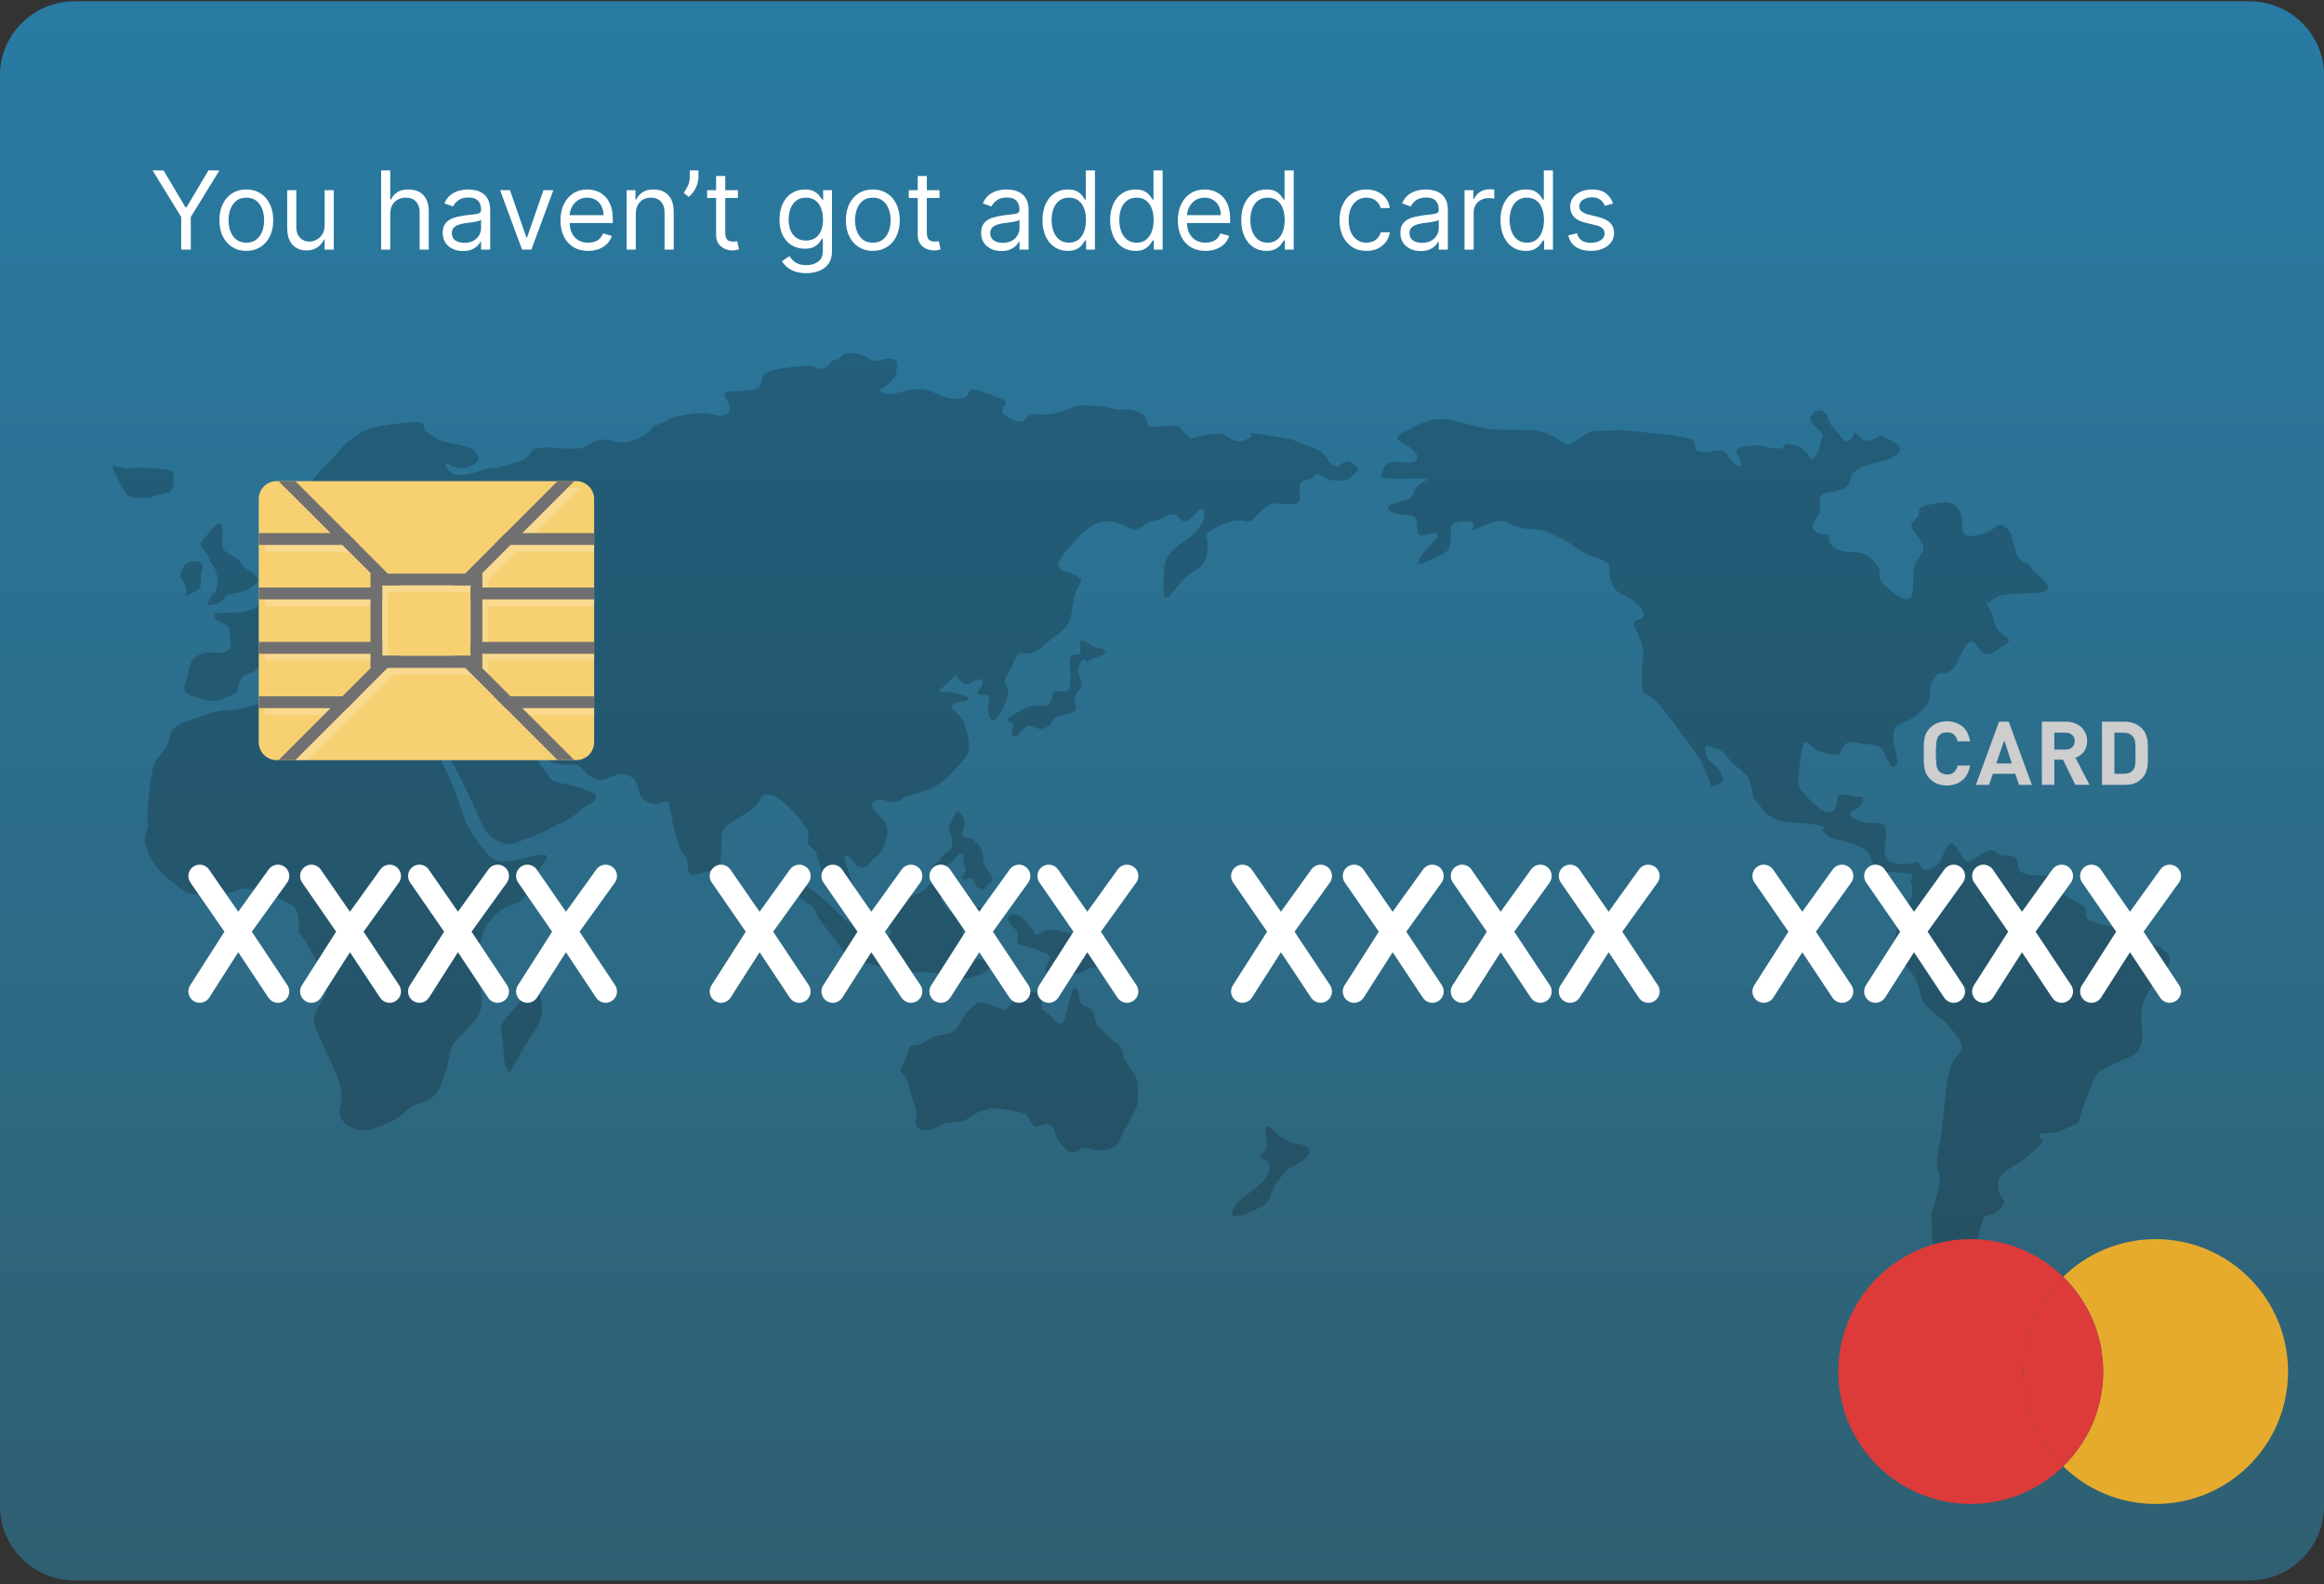 <svg width="512" height="349" viewBox="0 0 512 349" fill="none" xmlns="http://www.w3.org/2000/svg">
<rect x="0" y="0" width="512" height="349" fill="#333333" stroke="none"/>
<path d="M512 16.574V331.838C512 340.815 504.62 348.195 495.643 348.195H16.356C7.379 348.195 0 340.815 0 331.838V16.574C0 7.597 7.379 0.293 16.356 0.293H495.643C504.62 0.293 512 7.597 512 16.574Z" fill="url(#paint0_linear_8_165)"/>
<g opacity="0.2">
<path d="M299.373 103.564C298.266 102.319 297.575 101.213 296.192 101.835C294.809 102.457 294.809 103.356 293.356 102.25C291.904 101.144 292.526 99.829 289.275 98.654C286.024 97.478 285.333 96.787 281.805 96.303C278.278 95.819 275.719 95.335 275.511 95.335C275.304 95.335 276.272 95.957 274.889 96.649C273.506 97.341 272.399 97.479 271.016 96.58C269.633 95.681 269.702 95.404 267.351 95.612C264.999 95.82 263.616 96.373 262.579 96.511C261.542 96.649 262.579 96.442 260.988 95.335C259.397 94.228 260.504 93.606 257.737 93.813C254.971 94.021 253.795 94.149 253.103 93.773C252.411 93.398 253.241 91.461 250.544 90.631C247.847 89.801 247.293 90.424 245.91 90.216C244.527 90.009 244.596 89.663 240.654 89.386C236.712 89.109 236.919 89.732 234.222 90.562C231.525 91.392 230.833 91.392 228.343 91.254C225.853 91.116 226.476 92.637 224.954 92.845C223.432 93.052 221.012 91.531 220.735 90.632C220.458 89.733 222.81 88.765 220.735 87.935C218.66 87.105 214.787 85.514 214.026 85.791C213.265 86.068 213.68 87.313 212.297 87.658C210.914 88.004 209.116 88.004 206.972 87.036C204.828 86.068 203.998 85.589 201.716 85.759C199.434 85.929 198.189 86.621 196.252 86.759C194.315 86.897 193.14 86.067 194.454 85.445C195.768 84.823 197.428 82.955 197.428 82.056C197.428 81.157 198.396 79.22 196.183 79.013C193.97 78.806 193.555 80.327 191.48 79.013C189.405 77.699 186.708 77.63 185.947 78.045C185.186 78.46 185.186 79.152 183.872 79.359C182.558 79.566 183.042 80.742 181.451 81.157C179.86 81.572 180.068 80.327 176.402 80.673C172.736 81.019 169.209 81.503 168.31 82.54C167.411 83.577 168.518 84.753 166.581 85.652C164.644 86.551 160.218 85.859 159.665 86.62C159.112 87.381 162.086 90.009 160.08 91.185C158.074 92.361 156.829 90.355 152.196 91.185C147.562 92.015 148.115 91.877 146.387 92.914C144.658 93.951 144.312 93.26 143.275 94.712C142.238 96.164 139.125 97.479 136.981 97.479C134.837 97.479 133.938 96.165 131.171 97.272C128.405 98.379 128.82 99.139 124.462 98.794C120.105 98.448 118.307 98.517 117.477 99.071C116.647 99.624 116.647 101.008 114.503 101.63C112.359 102.252 109.039 103.359 108.209 103.152C107.379 102.945 104.544 104.328 102.607 104.535C100.67 104.743 99.564 104.604 98.942 103.843C98.319 103.082 97.628 101.768 98.596 102.183C99.564 102.598 100.394 103.151 102.123 103.082C103.852 103.013 105.789 101.63 105.374 100.869C104.959 100.108 105.305 99.002 101.916 98.172C98.527 97.342 97.075 97.48 94.516 95.613C91.957 93.746 95.484 92.501 88.776 93.192C82.067 93.884 80.269 94.575 77.572 96.581C74.875 98.587 74.321 100.316 71.555 102.736C68.789 105.157 69.757 105.848 66.299 107.577C62.841 109.306 62.288 108.476 61.25 111.104C60.212 113.732 59.521 116.775 61.665 117.329C63.809 117.882 66.022 116.914 67.129 116.499C68.236 116.084 69.066 116.845 69.204 118.09C69.342 119.335 69.411 121.41 70.795 121.686C72.178 121.963 75.083 120.026 74.945 118.021C74.807 116.015 74.323 114.632 75.706 112.626C77.089 110.62 77.988 109.168 79.441 108.476C80.893 107.784 82.899 106.54 82.138 108.13C81.377 109.721 79.994 111.588 80.962 113.179C81.93 114.77 84.143 113.663 84.697 115.254C85.25 116.845 83.936 118.366 83.59 118.92C83.244 119.473 84.42 120.165 82.829 121.272C81.238 122.378 80.201 123.554 78.472 124.868C76.743 126.182 71.625 127.081 70.449 126.805C69.273 126.528 67.337 126.805 67.198 125.214C67.06 123.623 68.927 121.894 66.991 121.133C65.054 120.372 62.91 121.41 62.288 124.107C61.665 126.804 60.697 127.288 59.107 128.602C57.516 129.916 58.83 133.927 54.197 134.688C49.563 135.449 46.935 134.342 47.281 136.002C47.627 137.662 50.532 136.624 50.601 139.391C50.67 142.157 51.362 143.126 49.356 143.679C47.35 144.232 46.866 143.195 44.169 144.094C41.472 144.993 41.61 148.382 41.057 149.834C40.504 151.286 40.227 152.6 42.025 153.223C43.823 153.845 46.728 154.952 48.872 154.053C51.016 153.154 52.261 153.016 52.538 151.356C52.815 149.696 53.506 148.659 54.959 148.382C56.411 148.105 57.38 146.445 58.209 145.477C59.039 144.509 58.209 144.855 60.353 144.924C62.497 144.993 64.503 142.711 65.263 143.333C66.024 143.955 68.306 145.27 69.758 146.653C71.21 148.036 73.216 148.451 72.87 150.526C72.524 152.601 72.386 155.007 73.769 154.392C75.152 153.777 74.668 151.909 75.567 151.01C76.466 150.111 77.642 150.941 77.504 149.35C77.366 147.759 75.014 147.344 73.769 145.892C72.524 144.44 71.556 142.849 73.077 143.333C74.598 143.817 77.503 145.131 77.78 146.238C78.057 147.345 80.616 149.627 80.892 151.771C81.169 153.915 82.69 155.852 83.382 154.745C84.074 153.638 83.451 152.808 84.973 152.532C86.494 152.255 85.941 151.149 86.771 149.696C87.601 148.244 89.883 150.388 90.713 147.69C91.543 144.993 89.676 144.064 91.75 142.592C93.825 141.12 94.724 140.152 95.346 141.466C95.968 142.78 97.559 144.163 98.32 142.78C99.081 141.397 96.937 140.982 98.735 139.944C100.533 138.907 102.124 137.662 101.64 139.46C101.156 141.258 100.464 142.434 101.709 143.679C102.954 144.924 106.619 145.685 104.614 146.791C102.608 147.898 99.704 147.275 97.006 148.451C94.309 149.627 93.894 149.073 93.202 151.287C92.51 153.5 92.441 154.192 94.723 154.192C97.005 154.192 98.043 152.601 98.665 154.607C99.287 156.613 99.149 161.108 98.181 161.523C97.213 161.938 96.798 161.316 92.51 161.8C88.222 162.284 88.429 163.322 84.971 161.592C81.513 159.863 80.683 157.719 79.438 159.863C78.193 162.007 79.092 163.098 76.395 162.553C73.698 162.007 75.634 160.832 72.038 159.933C68.442 159.034 67.75 159.311 67.75 157.72C67.75 156.129 68.234 154.054 65.398 153.847C62.562 153.64 57.583 154.815 53.502 155.991C49.421 157.167 50.251 155.714 45.548 157.374C40.845 159.034 37.94 159.587 37.456 162.146C36.972 164.705 35.381 166.157 34.344 167.541C33.307 168.924 32.753 175.011 32.477 178.745C32.2 182.48 33.169 180.751 32.131 183.517C31.093 186.284 33.998 190.641 35.174 191.816C36.35 192.992 40.154 196.726 42.574 197.003C44.995 197.28 44.787 196.104 48.522 196.657C52.257 197.21 52.188 195.066 55.992 196.035C59.796 197.003 61.179 197.695 63.392 198.871C65.605 200.047 65.813 201.015 65.813 203.851C65.813 206.687 65.951 204.543 67.957 208.554C69.963 212.565 73.49 216.3 71.415 219.758C69.34 223.216 68.441 223.838 69.755 227.089C71.069 230.34 74.735 236.91 75.15 240.23C75.565 243.55 74.528 243.757 74.943 245.763C75.358 247.769 79.093 249.982 82.482 248.599C85.871 247.216 86.908 247.147 89.675 244.588C92.441 242.029 95.208 243.966 97.283 238.64C99.358 233.315 98.666 232.692 99.565 230.548C100.464 228.404 105.859 225.292 106.066 221.419C106.273 217.546 104.89 214.641 105.374 210.907C105.858 207.172 106.204 203.922 109.8 200.948C113.396 197.974 114.226 200.879 116.716 195.277C119.206 189.675 122.18 188.292 119.413 188.361C116.646 188.43 111.252 190.643 108.97 189.398C106.688 188.153 102.953 182.482 102.192 179.854C101.431 177.226 101.708 178.54 100.394 174.805C99.08 171.07 97.835 169.134 97.282 167.681C96.729 166.229 96.383 163.67 98.043 165.745C99.703 167.82 101.294 170.932 103.507 175.704C105.72 180.476 107.034 184.142 108.971 184.903C110.908 185.664 111.53 186.563 114.435 185.387C117.34 184.211 118.377 184.073 121.144 182.551C123.91 181.029 125.57 180.753 127.576 178.747C129.582 176.741 134.146 175.911 129.098 173.975C124.049 172.039 122.32 173.145 120.868 170.932C119.416 168.719 117.064 166.506 119.208 166.852C121.352 167.198 120.522 167.82 122.943 168.304C125.364 168.788 127.093 167.698 128.407 169.453C129.721 171.209 131.934 172.454 134.009 171.485C136.084 170.517 136.914 169.964 139.127 171.208C141.34 172.453 139.888 175.98 143.208 176.948C146.528 177.916 147.081 174.32 147.773 178.885C148.465 183.45 149.779 187.668 150.954 188.568C152.13 189.467 150.332 193.617 154.066 192.51C157.801 191.403 158.907 191.542 158.907 187.669C158.907 183.796 158.769 182.828 160.774 181.444C162.78 180.061 165.546 178.678 166.791 177.225C168.036 175.773 167.275 174.873 169.765 175.15C172.255 175.427 178.41 182.343 178.133 183.795C177.856 185.247 177.58 185.801 178.755 186.7C179.931 187.599 179.862 187.876 180.761 191.126C181.66 194.377 181.453 193.892 184.288 196.936C187.124 199.979 191.135 202.123 190.789 199.91C190.443 197.697 189.06 197.973 187.815 194.446C186.57 190.919 185.118 187.737 186.778 188.637C188.438 189.536 187.954 190.85 189.683 191.127C191.412 191.404 191.689 189.398 193.003 188.775C194.317 188.153 196.669 183.104 194.801 180.891C192.934 178.678 190.997 177.156 192.934 176.465C194.871 175.773 193.971 176.258 196.254 176.672C198.536 177.087 197.845 175.98 200.611 175.22C203.377 174.459 207.389 173.214 209.533 170.448C211.677 167.682 214.028 166.852 213.406 163.186C212.784 159.521 211.954 157.93 210.64 156.961C209.326 155.993 209.257 155.301 210.432 154.886C211.608 154.471 214.651 154.402 212.922 153.503C211.193 152.604 212.023 153.088 210.017 152.604C208.011 152.12 205.867 153.088 207.665 151.428C209.463 149.768 210.846 148.385 210.846 148.385C210.846 148.385 210.362 148.731 211.538 149.976C212.714 151.221 213.475 150.668 214.028 150.391C214.581 150.114 216.241 148.939 216.449 150.253C216.657 151.567 214.305 152.535 215.688 153.019C217.071 153.503 218.316 152.258 217.763 154.748C217.21 157.238 218.316 159.52 219.492 158.275C220.668 157.03 222.397 153.365 222.051 151.843C221.705 150.322 220.529 151.082 222.12 148.316C223.711 145.55 223.711 143.613 225.855 143.959C227.999 144.305 230.074 142.23 230.904 141.4C231.734 140.57 235.261 138.633 235.814 136.282C236.367 133.93 236.091 133.585 236.851 130.887C237.612 128.19 239.272 128.19 237.197 126.945C235.122 125.7 233.531 125.977 233.186 124.593C232.84 123.21 238.719 116.501 241.278 115.464C243.837 114.427 245.635 114.911 247.364 115.671C249.093 116.432 249.646 117.192 251.237 116.224C252.828 115.256 253.865 114.702 254.764 114.633C255.663 114.564 258.153 112.696 259.19 113.526C260.227 114.356 260.366 115.255 261.611 114.702C262.856 114.149 264.516 111.244 265.069 112.281C265.622 113.318 265.484 114.563 263.962 116.569C262.44 118.575 261.126 118.921 259.19 120.511C257.253 122.102 256.493 123.762 256.493 125.214C256.493 126.666 255.94 131.508 256.7 131.577C257.461 131.646 257.668 131.439 259.674 128.88C261.68 126.321 262.717 126.183 264.031 125.214C265.345 124.246 265.829 123.07 266.037 120.788C266.245 118.506 264.792 117.952 266.936 116.777C269.08 115.601 271.639 114.356 273.783 114.702C275.927 115.048 275.443 114.979 277.034 113.388C278.625 111.797 279.731 110.76 281.391 110.898C283.051 111.036 285.748 111.382 286.163 110.552C286.578 109.722 286.232 109.031 286.301 107.855C286.37 106.679 286.232 106.195 287.823 105.78C289.414 105.365 289.344 104.812 290.105 104.535C290.866 104.258 291.35 105.088 292.595 105.572C293.84 106.056 296.883 106.125 297.575 105.226C298.266 104.325 299.373 103.564 299.373 103.564Z" fill="#040000"/>
<path d="M238.649 141.188C239.553 141.521 241.277 142.917 242.315 142.848C243.352 142.779 243.906 144.162 243.076 144.3C242.246 144.438 239.48 145.752 239.48 145.752C239.48 145.752 238.65 144.715 238.166 145.752C237.682 146.789 237.405 147.55 237.544 148.173C237.682 148.795 238.651 150.594 238.097 151.493C237.544 152.392 236.783 152.876 236.783 153.983C236.783 155.089 237.475 156.265 236.506 156.749C235.538 157.233 234.569 157.372 233.74 157.648C232.91 157.925 232.288 157.994 231.942 158.755C231.596 159.516 230.766 160.622 229.037 160.553C227.308 160.484 227.308 159.101 225.717 160.415C224.126 161.729 224.057 162.49 223.227 162.144C222.397 161.798 223.019 161.314 223.227 160C223.434 158.686 220.391 159.032 223.158 157.51C225.924 155.988 225.924 155.781 227.792 155.504C229.659 155.227 230.697 156.126 231.457 154.536C232.218 152.945 231.457 152.323 232.979 152.254C234.501 152.185 235.469 152.877 235.745 151.147C236.022 149.418 235.814 147.966 235.745 146.859C235.676 145.752 235.261 144.715 236.506 144.3C237.751 143.885 237.889 144.646 238.028 143.678C238.165 142.709 237.335 140.704 238.649 141.188Z" fill="#040000"/>
<path d="M210.846 178.673C212.16 178.881 212.782 181.232 212.368 182.2C211.953 183.168 211.538 184.275 212.714 184.482C213.89 184.69 214.72 184.828 214.72 185.658C214.72 186.488 215.204 184.759 216.103 186.972C217.002 189.185 216.172 189.531 217.21 191.191C218.247 192.851 219.492 193.681 218.04 194.511C216.588 195.341 217.694 196.24 216.173 195.756C214.652 195.272 215.274 195.548 214.513 194.096C213.752 192.644 213.268 193.819 212.577 193.75C211.885 193.681 211.678 193.681 212.231 192.713C212.784 191.745 213.061 191.814 212.439 190.707C211.817 189.6 212.785 188.286 211.886 188.079C210.987 187.872 210.71 189.393 209.12 190.361C207.529 191.329 205.178 191.606 205.247 191.26C205.316 190.914 206.215 190.43 207.668 188.632C209.12 186.834 210.02 187.94 209.743 185.174C209.466 182.408 208.498 183.168 209.397 181.232C210.293 179.296 210.846 178.673 210.846 178.673Z" fill="#040000"/>
<path d="M206.42 194.373C207.467 195.42 208.841 195.134 208.426 196.171C208.011 197.208 206.779 197.347 207.464 198.384C208.149 199.422 208.772 200.943 209.671 200.805C210.57 200.667 210.501 199.975 212.714 199.975C214.927 199.975 216.31 199.491 216.449 200.39C216.587 201.289 215.481 201.358 214.028 202.672C212.576 203.986 211.123 205.3 212.299 206.13C213.475 206.96 213.959 208.482 213.544 209.035C213.129 209.588 212.714 210.142 213.682 210.833C214.65 211.525 219.284 211.317 218.177 212.977C217.07 214.637 214.373 215.536 211.537 215.605C208.701 215.674 210.981 214.844 205.242 214.291C199.503 213.738 198.535 215.19 194.524 213.254C190.513 211.317 187.884 212.977 185.671 209.45C183.458 205.923 184.357 207.652 181.59 203.986C178.824 200.321 180.138 200.321 177.786 198.868C175.434 197.416 173.429 195.341 175.02 195.341C176.611 195.341 175.85 193.474 180.76 197.554C185.67 201.634 184.356 201.427 187.953 203.848C191.549 206.269 192.725 206.545 194.039 206.269C195.353 205.992 197.29 206.269 196.045 204.678C194.8 203.087 194.108 201.082 195.146 200.736C196.184 200.39 196.114 202.119 197.843 200.252C199.572 198.385 199.572 197.9 201.094 197.278C202.616 196.656 201.786 197.278 203.238 196.379C204.691 195.48 205.244 193.197 206.42 194.373Z" fill="#040000"/>
<path d="M225.439 202.396C226.191 203.363 227.445 204.609 227.998 205.647C228.551 206.685 229.589 204.769 231.594 204.827C233.6 204.886 236.574 205.992 237.819 206.546C239.064 207.1 241.208 207.445 242.522 209.243C243.836 211.041 244.804 210.004 244.874 211.802C244.943 213.6 245.22 213.393 246.395 214.43C247.571 215.467 247.778 217.404 245.703 216.574C243.628 215.744 243.006 212.909 240.793 213.185C238.58 213.462 239.479 214.084 237.75 214.43C236.021 214.776 235.26 214.153 233.185 214.015C231.11 213.877 229.589 214.568 230.557 212.701C231.525 210.834 232.217 210.765 228.828 209.381C225.439 207.998 224.125 208.689 224.125 207.237C224.125 205.785 224.678 205.646 223.364 204.401C222.05 203.156 221.635 202.257 222.465 201.634C223.295 201.012 224.955 201.773 225.439 202.396Z" fill="#040000"/>
<path d="M229.451 222.314C231.733 223.49 232.632 225.841 233.739 225.426C234.846 225.011 234.431 224.319 235.26 221.83C236.09 219.34 236.159 216.781 237.197 217.819C238.234 218.856 237.266 220.881 238.926 221.529C240.586 222.176 240.932 222.661 241.278 224.597C241.624 226.534 241.97 225.911 243.699 227.917C245.428 229.923 246.981 229.577 247.276 231.859C247.572 234.141 250.477 236.493 250.615 238.844C250.753 241.196 251.168 242.855 249.439 245.829C247.71 248.803 247.018 250.324 246.465 251.57C245.912 252.815 244.252 253.437 242.454 253.437C240.656 253.437 239.618 252.676 238.512 252.953C237.405 253.23 236.645 254.613 235.331 253.645C234.017 252.677 233.256 251.432 232.841 250.671C232.426 249.91 232.219 247.351 230.282 247.628C228.346 247.905 228.622 248.873 227.446 247.628C226.27 246.383 227.1 245.346 223.642 244.792C220.184 244.239 219.285 243.962 217.832 244.308C216.38 244.654 214.858 245.138 213.267 246.383C211.676 247.628 209.186 247.006 207.803 247.628C206.42 248.25 204.345 249.634 202.823 248.804C201.301 247.974 201.855 247.559 201.924 245.623C201.993 243.686 201.855 245.001 200.887 241.681C199.919 238.361 200.334 238.845 199.435 237.255C198.536 235.664 197.844 236.425 199.089 234.143C200.334 231.861 199.919 231.377 200.61 230.616C201.302 229.855 201.924 230.824 204.276 229.233C206.628 227.642 207.319 228.334 209.463 227.504C211.607 226.674 212.091 223.493 213.405 222.524C214.719 221.556 215.065 220.795 216.033 220.795C217.001 220.795 218.108 221.348 219.837 222.04C221.566 222.732 221.22 222.801 222.673 221.21C224.125 219.619 222.673 218.098 225.301 218.374C227.929 218.651 228.897 218.236 229.243 219.757C229.589 221.277 229.451 222.314 229.451 222.314Z" fill="#040000"/>
<path d="M277.449 254.958C278.832 253.16 279.524 252.952 279.04 250.877C278.556 248.802 278.694 247.175 280.492 249.026C282.29 250.877 284.296 251.915 285.679 251.984C287.062 252.053 290.382 253.091 286.993 255.65C283.604 258.209 284.227 256.411 281.529 260.215C278.832 264.019 280.907 264.088 277.656 265.955C274.405 267.822 270.809 268.652 271.501 266.993C272.193 265.333 271.847 265.333 274.821 263.12C277.795 260.907 279.731 259.247 279.731 257.38C279.731 255.512 277.449 254.958 277.449 254.958Z" fill="#040000"/>
<path d="M112.291 236.285C111.046 234.487 111.046 233.933 110.908 231.029C110.77 228.124 109.801 226.741 110.908 225.081C112.015 223.421 114.919 220.655 116.026 218.718C117.133 216.782 117.409 212.632 118.101 216.366C118.793 220.101 121.006 222.314 117.686 227.294C114.366 232.273 112.291 236.285 112.291 236.285Z" fill="#040000"/>
<path d="M45.758 133.372C45.481 132.819 46.726 131.02 46.726 131.02C46.726 131.02 48.248 130.19 47.833 127.147C47.418 124.104 47.141 125.902 46.035 122.997C44.928 120.092 43.269 120.645 44.928 118.709C46.588 116.772 48.524 113.868 48.939 116.219C49.354 118.57 48.386 120.092 49.354 121.199C50.322 122.306 52.259 122.534 53.365 124.356C54.472 126.178 58.898 126.87 55.578 129.221C52.258 131.573 50.737 130.051 49.492 131.711C48.247 133.372 45.758 133.372 45.758 133.372Z" fill="#040000"/>
<path d="M41.331 131.159C43.544 129.914 44.353 130.191 44.225 127.977C44.097 125.764 45.619 123.827 43.267 123.689C40.916 123.551 40.224 124.934 39.947 125.902C39.67 126.87 39.67 127.147 40.362 128.115C41.054 129.083 41.192 130.467 40.915 131.158C40.64 131.851 41.331 131.159 41.331 131.159Z" fill="#040000"/>
<path d="M33.308 109.581C35.106 108.336 38.011 109.443 38.149 106.814C38.287 104.186 38.979 103.494 34.968 103.218C30.957 102.941 30.957 102.941 28.467 103.218C25.977 103.495 23.626 101.005 25.562 104.74C27.498 108.475 27.775 109.305 29.297 109.581C30.819 109.857 33.308 109.581 33.308 109.581Z" fill="#040000"/>
<path d="M311.753 99.622C309.594 97.154 306.082 96.994 308.848 95.472C311.614 93.951 313.274 92.982 315.903 92.429C318.531 91.876 321.298 92.982 325.586 94.089C329.874 95.196 336.79 94.227 339.972 95.196C343.153 96.164 344.675 98.101 345.643 97.962C346.611 97.824 349.378 94.919 352.144 94.919C354.91 94.919 356.294 94.504 361.965 95.196C367.636 95.888 373.169 96.164 373.307 97.548C373.445 98.931 373.445 99.623 375.52 99.623C377.595 99.623 379.393 98.378 380.638 100.315C381.883 102.252 383.819 103.635 383.543 102.113C383.266 100.592 381.883 99.347 382.99 98.793C384.097 98.24 387.278 97.963 388.108 98.24C388.938 98.517 391.566 98.932 392.396 98.793C393.226 98.655 392.673 97.271 395.439 98.101C398.205 98.931 398.62 101.006 399.174 101.144C399.727 101.282 400.972 99.017 401.11 97.522C401.248 96.026 402.493 96.026 400.004 94.09C397.514 92.153 399.763 89.802 401.543 90.632C403.323 91.462 402.217 92.569 404.015 94.367C405.813 96.165 406.09 97.687 407.335 97.133C408.58 96.58 407.888 94.228 409.548 96.026C411.208 97.824 411.623 96.918 413.144 96.61C414.666 96.302 413.421 95.334 415.219 96.302C417.017 97.27 420.06 98.377 417.847 100.175C415.634 101.973 412.314 101.697 409.963 103.08C407.611 104.463 408.303 104.048 407.611 105.708C406.919 107.368 407.196 107.506 404.43 108.198C401.663 108.89 400.834 108.336 400.972 110.688C401.11 113.04 400.834 113.316 399.865 114.561C398.897 115.806 399.45 116.913 400.557 117.466C401.664 118.019 402.908 117.051 402.908 118.711C402.908 120.371 404.983 121.616 407.749 121.616C410.515 121.616 411.76 122.308 413.42 124.382C415.08 126.457 412.728 126.595 415.495 129.223C418.261 131.851 420.89 133.096 421.305 130.745C421.72 128.394 421.305 127.84 421.72 125.074C422.135 122.308 424.763 122.031 423.38 119.541C421.997 117.051 419.922 115.945 421.858 114.561C423.795 113.178 421.443 111.9 424.763 111.225C428.083 110.55 430.296 109.996 431.679 112.486C433.062 114.976 431.541 116.636 432.924 117.742C434.307 118.849 438.595 117.189 439.425 116.221C440.255 115.253 442.606 115.391 443.436 118.987C444.266 122.583 444.819 123.552 446.064 123.967C447.309 124.382 447.309 125.212 448.831 126.595C450.352 127.978 453.257 130.191 448.831 130.606C444.405 131.021 440.808 130.468 439.148 131.989C437.488 133.51 437.35 132.404 438.456 134.479C439.563 136.554 438.733 135.171 439.563 137.799C440.393 140.427 444.543 140.427 441.499 142.225C438.455 144.023 439.009 144.438 437.211 143.885C435.413 143.332 434.998 139.36 432.923 142.591C430.848 145.822 431.125 147.067 429.327 148.035C427.529 149.003 427.39 147.067 425.731 150.11C424.071 153.153 426.699 153.43 422.965 156.888C419.23 160.346 417.432 158.686 417.155 161.591C416.878 164.496 418.677 167.954 417.708 168.646C416.74 169.338 416.878 169.199 415.772 167.263C414.665 165.326 415.219 164.22 411.346 163.943C407.473 163.666 407.75 162.698 406.228 164.358C404.706 166.018 406.781 166.571 402.493 166.018C398.205 165.465 397.652 160.347 396.822 166.295C395.992 172.243 395.854 172.934 397.237 174.594C398.62 176.254 402.355 180.265 404.015 178.467C405.675 176.669 403.6 174.456 406.782 175.147C409.963 175.839 410.793 175.009 410.24 176.807C409.687 178.605 405.399 178.882 408.857 180.542C412.315 182.202 415.22 180.265 415.496 182.894C415.773 185.522 415.081 186.214 415.219 187.735C415.357 189.256 416.049 190.363 419.23 190.363C422.411 190.363 422.273 189.118 423.103 190.778C423.933 192.438 426.561 191.608 427.668 189.256C428.775 186.904 429.605 184.276 431.264 187.043C432.924 189.809 433.2 190.363 434.86 189.256C436.52 188.149 436.52 188.149 436.52 188.149C436.52 188.149 438.318 186.489 439.84 187.872C441.362 189.255 443.851 187.734 444.405 189.67C444.958 191.606 444.128 191.883 446.48 192.575C448.832 193.267 451.598 192.16 452.981 194.096C454.364 196.033 450.629 194.788 454.641 197.139C458.652 199.491 459.897 199.767 459.621 201.289C459.344 202.811 460.451 203.087 464.047 203.917C467.643 204.747 467.09 204.332 469.995 206.545C472.9 208.758 475.251 207.79 476.22 208.897C477.188 210.004 478.848 210.28 477.465 213.323C476.082 216.366 474.699 215.675 473.592 218.026C472.485 220.378 471.517 220.931 471.794 225.081C472.071 229.231 472.209 228.816 471.379 230.891C470.549 232.966 467.506 233.242 465.016 234.764C462.526 236.286 462.388 235.041 460.728 239.19C459.068 243.34 460.036 241.127 458.653 244.723C457.27 248.319 459.206 246.521 455.195 248.596C451.184 250.671 449.662 248.873 449.247 250.118C448.832 251.363 451.599 250.395 448.694 253.023C445.789 255.651 444.544 256.343 442.746 257.449C440.948 258.555 439.841 259.801 440.256 262.152C440.671 264.503 442.746 264.365 440.394 266.578C438.042 268.791 437.074 266.578 436.383 270.174C435.691 273.77 435 272.111 435.691 275.845C436.383 279.58 439.979 279.58 436.659 281.655C433.339 283.73 429.743 284.698 427.668 279.719C425.593 274.739 425.593 272.803 425.593 269.483C425.593 266.163 425.178 268.653 426.838 262.982C428.498 257.311 425.731 259.247 427.115 253.023C428.498 246.798 428.222 240.159 429.605 235.594C430.988 231.029 434.031 232.274 430.988 228.125C427.945 223.975 427.392 224.667 424.764 221.9C422.136 219.134 423.796 219.687 422.274 216.367C420.752 213.047 419.784 213.324 418.539 210.834C417.294 208.344 416.602 209.174 417.847 205.025C419.092 200.875 416.326 201.014 419.092 199.769C421.858 198.524 421.444 195.481 421.029 194.374C420.614 193.267 423.104 192.852 419.231 192.299C415.358 191.746 414.251 192.991 412.868 190.639C411.485 188.287 412.591 187.873 409.687 186.489C406.782 185.106 403.601 185.106 402.494 183.999C401.387 182.892 401.387 182.892 401.387 182.892C401.387 182.892 403.462 182.062 398.759 181.509C394.056 180.956 390.598 181.509 388.246 178.189C385.894 174.869 386.448 176.806 385.894 173.763C385.341 170.72 384.649 170.72 382.436 168.783C380.223 166.847 380.223 165.74 378.148 164.91C376.073 164.08 375.658 164.357 375.658 164.772C375.658 165.187 375.52 166.847 377.456 168.368C379.393 169.89 379.531 171.273 379.531 171.964C379.531 172.656 376.903 173.486 376.903 173.486C376.903 173.486 376.903 172.656 376.073 170.72C375.243 168.783 374.966 167.815 373.306 165.464C371.646 163.113 371.231 162.836 371.231 162.836C371.231 162.836 369.294 159.793 365.975 155.782C362.655 151.771 361.687 154.26 361.687 149.696C361.687 145.131 362.517 145.131 361.687 141.95C360.857 138.769 358.921 137.247 360.58 136.694C362.24 136.141 363.208 135.311 360.165 132.683C357.122 130.055 356.015 131.438 354.909 127.842C353.802 124.246 356.154 124.522 351.589 122.862C347.024 121.202 346.471 119.819 344.396 118.851C342.321 117.883 341.076 117.33 341.076 117.33C341.076 117.33 341.491 116.915 336.511 116.5C331.531 116.085 332.085 113.734 328.35 115.255C324.615 116.777 324.062 117.053 324.062 117.053C324.062 117.053 326.137 114.563 322.541 114.84C318.945 115.117 319.774 115.947 319.636 117.607C319.498 119.267 320.051 121.203 317.561 122.172C315.071 123.14 311.475 125.768 312.858 123.002C314.241 120.235 317.699 118.299 316.454 117.607C315.209 116.915 312.581 119.128 312.304 116.915C312.027 114.702 312.581 113.595 309.676 113.457C306.771 113.319 304.42 112.074 306.633 111.105C308.846 110.137 310.921 110.552 311.613 108.2C312.305 105.848 317.423 105.295 311.751 105.434C306.08 105.572 303.59 105.572 304.282 104.466C304.974 103.359 304.697 101.285 308.708 101.838C312.721 102.388 312.721 100.728 311.753 99.622Z" fill="#040000"/>
</g>
<path d="M44 193L52.446 205.208M61.229 218.433L52.446 205.208M52.446 205.208L61.229 193M52.446 205.208L44 218.433" stroke="white" stroke-width="5" stroke-linecap="round" stroke-linejoin="round"/>
<path d="M158.858 193L167.304 205.208M176.087 218.433L167.304 205.208M167.304 205.208L176.087 193M167.304 205.208L158.858 218.433" stroke="white" stroke-width="5" stroke-linecap="round" stroke-linejoin="round"/>
<path d="M273.716 193L282.162 205.208M290.945 218.433L282.162 205.208M282.162 205.208L290.945 193M282.162 205.208L273.716 218.433" stroke="white" stroke-width="5" stroke-linecap="round" stroke-linejoin="round"/>
<path d="M388.575 193L397.02 205.208M405.803 218.433L397.02 205.208M397.02 205.208L405.803 193M397.02 205.208L388.575 218.433" stroke="white" stroke-width="5" stroke-linecap="round" stroke-linejoin="round"/>
<path d="M92.404 193L100.85 205.208M109.633 218.433L100.85 205.208M100.85 205.208L109.633 193M100.85 205.208L92.404 218.433" stroke="white" stroke-width="5" stroke-linecap="round" stroke-linejoin="round"/>
<path d="M207.263 193L215.708 205.208M224.491 218.433L215.708 205.208M215.708 205.208L224.491 193M215.708 205.208L207.263 218.433" stroke="white" stroke-width="5" stroke-linecap="round" stroke-linejoin="round"/>
<path d="M322.121 193L330.566 205.208M339.35 218.433L330.566 205.208M330.566 205.208L339.35 193M330.566 205.208L322.121 218.433" stroke="white" stroke-width="5" stroke-linecap="round" stroke-linejoin="round"/>
<path d="M436.979 193L445.425 205.208M454.208 218.433L445.425 205.208M445.425 205.208L454.208 193M445.425 205.208L436.979 218.433" stroke="white" stroke-width="5" stroke-linecap="round" stroke-linejoin="round"/>
<path d="M68.612 193L77.058 205.208M85.841 218.433L77.058 205.208M77.058 205.208L85.841 193M77.058 205.208L68.612 218.433" stroke="white" stroke-width="5" stroke-linecap="round" stroke-linejoin="round"/>
<path d="M183.471 193L191.916 205.208M200.699 218.433L191.916 205.208M191.916 205.208L200.699 193M191.916 205.208L183.471 218.433" stroke="white" stroke-width="5" stroke-linecap="round" stroke-linejoin="round"/>
<path d="M298.329 193L306.774 205.208M315.558 218.433L306.774 205.208M306.774 205.208L315.558 193M306.774 205.208L298.329 218.433" stroke="white" stroke-width="5" stroke-linecap="round" stroke-linejoin="round"/>
<path d="M413.187 193L421.633 205.208M430.416 218.433L421.633 205.208M421.633 205.208L430.416 193M421.633 205.208L413.187 218.433" stroke="white" stroke-width="5" stroke-linecap="round" stroke-linejoin="round"/>
<path d="M116.197 193L124.642 205.208M133.425 218.433L124.642 205.208M124.642 205.208L133.425 193M124.642 205.208L116.197 218.433" stroke="white" stroke-width="5" stroke-linecap="round" stroke-linejoin="round"/>
<path d="M231.055 193L239.5 205.208M248.284 218.433L239.5 205.208M239.5 205.208L248.284 193M239.5 205.208L231.055 218.433" stroke="white" stroke-width="5" stroke-linecap="round" stroke-linejoin="round"/>
<path d="M345.913 193L354.358 205.208M363.142 218.433L354.358 205.208M354.358 205.208L363.142 193M354.358 205.208L345.913 218.433" stroke="white" stroke-width="5" stroke-linecap="round" stroke-linejoin="round"/>
<path d="M460.771 193L469.217 205.208M478 218.433L469.217 205.208M469.217 205.208L478 193M469.217 205.208L460.771 218.433" stroke="white" stroke-width="5" stroke-linecap="round" stroke-linejoin="round"/>
<path d="M430.521 170.098C430.141 170.479 429.608 170.631 428.923 170.631C428.543 170.631 428.239 170.555 427.934 170.402C427.629 170.326 427.401 170.097 427.173 169.945C427.097 169.793 426.945 169.64 426.869 169.413C426.793 169.261 426.717 169.032 426.641 168.729C426.641 168.424 426.565 168.044 426.565 167.663C426.489 167.207 426.489 166.675 426.489 165.99C426.489 165.305 426.489 164.773 426.565 164.316C426.565 163.859 426.641 163.555 426.641 163.252C426.717 162.947 426.793 162.719 426.869 162.567C426.945 162.339 427.097 162.186 427.173 162.034C427.401 161.807 427.629 161.654 427.934 161.502C428.238 161.426 428.542 161.351 428.923 161.351C429.608 161.351 430.14 161.502 430.521 161.883C430.901 162.263 431.13 162.72 431.282 163.328H434.021C433.793 161.807 433.184 160.742 432.271 159.981C431.358 159.297 430.217 158.916 428.924 158.916C428.163 158.916 427.403 159.068 426.794 159.297C426.261 159.525 425.653 159.905 425.196 160.361C424.816 160.742 424.588 161.122 424.359 161.502C424.207 161.807 424.055 162.262 423.979 162.719C423.903 163.176 423.827 163.632 423.827 164.164V167.816C423.827 168.349 423.903 168.806 423.979 169.262C424.055 169.718 424.207 170.099 424.359 170.479C424.587 170.86 424.815 171.24 425.196 171.619C425.652 172.076 426.261 172.457 426.794 172.685C427.403 172.913 428.163 173.065 428.924 173.065C430.218 173.065 431.359 172.685 432.271 171.924C433.184 171.24 433.793 170.098 434.021 168.653H431.282C431.13 169.261 430.901 169.717 430.521 170.098Z" fill="#CECECF"/>
<path d="M442.541 158.991H440.411L435.314 172.913H438.205L439.042 170.479H443.987L444.824 172.913H447.639L442.541 158.991ZM439.803 168.196L441.553 163.099L443.226 168.196H439.803Z" fill="#CECECF"/>
<path d="M457.224 166.903C457.604 166.827 457.908 166.674 458.213 166.446C458.517 166.217 458.822 165.989 459.05 165.685C459.278 165.38 459.43 165.001 459.583 164.62C459.735 164.239 459.811 163.783 459.811 163.251C459.811 162.718 459.735 162.109 459.507 161.653C459.279 161.121 458.974 160.664 458.594 160.283C458.214 159.903 457.757 159.599 457.149 159.371C456.616 159.142 456.008 158.99 455.323 158.99H449.845V172.912H452.584V167.359H454.486L457.225 172.912H460.344L457.224 166.903ZM456.539 164.62C456.159 164.925 455.702 165.153 455.094 165.153H452.584V161.424H455.094C455.703 161.424 456.159 161.576 456.539 161.956C456.92 162.261 457.072 162.718 457.072 163.251C457.072 163.859 456.92 164.24 456.539 164.62Z" fill="#CECECF"/>
<path d="M473.124 163.099C473.048 162.718 472.972 162.338 472.82 162.033C472.744 161.653 472.516 161.349 472.364 161.045C471.831 160.36 471.223 159.828 470.538 159.523C469.929 159.219 469.093 158.991 468.104 158.991H463.083V172.913H468.104C469.093 172.913 469.93 172.762 470.538 172.457C471.222 172.152 471.831 171.619 472.364 170.935C472.516 170.631 472.744 170.327 472.82 169.946C472.972 169.641 473.048 169.262 473.124 168.882C473.124 168.501 473.2 168.044 473.2 167.588V164.392C473.2 163.935 473.124 163.479 473.124 163.099ZM470.462 167.435C470.462 167.815 470.462 168.119 470.386 168.424C470.386 168.729 470.31 168.957 470.234 169.108C470.158 169.336 470.082 169.489 469.929 169.64C469.473 170.249 468.788 170.478 467.875 170.478H465.821V161.424H467.875C468.788 161.424 469.472 161.729 469.929 162.337C470.081 162.489 470.157 162.642 470.234 162.87C470.31 163.022 470.386 163.251 470.386 163.554C470.462 163.858 470.462 164.162 470.462 164.543V167.435Z" fill="#CECECF"/>
<path d="M130.89 109.924V163.543C130.89 165.701 129.125 167.466 126.967 167.466H60.924C58.766 167.466 57.001 165.701 57.001 163.543V109.924C57.001 107.766 58.766 106.001 60.924 106.001H126.967C129.124 106 130.89 107.766 130.89 109.924Z" fill="#F7D072"/>
<path opacity="0.2" d="M116.383 118.991L127.871 107.503H124.143L114.253 117.469L112.732 118.991L111.591 120.056L103.755 127.892H86.714L85.192 126.37L78.878 120.056L76.367 117.469L66.401 107.503H62.673L72.563 117.469L74.085 118.991H58.337V121.577H76.747L81.616 126.522L82.909 127.892V130.934H58.336V133.597H82.909V142.954H58.336V145.54H82.909V148.659H83.061L78.268 153.377L76.746 154.899H58.336V157.562H74.084L64.194 167.452H67.922L77.812 157.562L86.713 148.662H103.754L122.622 167.453H126.273L116.383 157.563H130.913V154.9H113.796L107.558 148.662V145.543H130.914V142.957H107.558V133.6H130.914V130.937H107.558V127.895L113.796 121.58H130.913V118.994H116.383V118.991ZM104.972 145.998H85.496V130.479H104.972V145.998Z" fill="white"/>
<path d="M85.42 126.37L88.007 128.956H99.875L100.94 127.892L102.462 126.37H85.42ZM85.42 126.37L88.007 128.956H99.875L100.94 127.892L102.462 126.37H85.42ZM85.42 126.37L88.007 128.956H99.875L100.94 127.892L102.462 126.37H85.42ZM85.42 126.37L88.007 128.956H99.875L100.94 127.892L102.462 126.37H85.42ZM101.396 145.998L99.875 144.477H88.007L86.562 145.998H86.486L85.421 147.139H102.462L101.396 145.998ZM85.42 126.37L88.007 128.956H99.875L100.94 127.892L102.462 126.37H85.42ZM81.616 126.37V147.139H106.265V126.37H81.616ZM103.678 144.477H84.202V128.957H103.678V144.477ZM85.42 126.37L88.007 128.956H99.875L100.94 127.892L102.462 126.37H85.42ZM85.42 126.37L88.007 128.956H99.875L100.94 127.892L102.462 126.37H85.42ZM85.42 126.37L88.007 128.956H99.875L100.94 127.892L102.462 126.37H85.42ZM85.42 126.37L88.007 128.956H99.875L100.94 127.892L102.462 126.37H85.42ZM85.42 126.37L88.007 128.956H99.875L100.94 127.892L102.462 126.37H85.42ZM85.42 126.37L88.007 128.956H99.875L100.94 127.892L102.462 126.37H85.42Z" fill="#717070"/>
<path d="M76.502 117.443L79.118 120.059H57V117.443H76.502Z" fill="#717070"/>
<path d="M130.89 117.443V120.059H108.772L111.387 117.443H130.89Z" fill="#717070"/>
<path d="M84.218 129.432H57V132.048H84.218V129.432Z" fill="#717070"/>
<path d="M130.889 129.432H103.671V132.048H130.889V129.432Z" fill="#717070"/>
<path d="M84.218 141.422H57V144.038H84.218V141.422Z" fill="#717070"/>
<path d="M130.889 141.422H103.671V144.038H130.889V141.422Z" fill="#717070"/>
<path d="M79.121 153.407L76.505 156.023H57V153.407H79.121Z" fill="#717070"/>
<path d="M130.89 153.407V156.023H111.384L108.769 153.407H130.89Z" fill="#717070"/>
<path d="M88.03 144.498L65.062 167.466H61.365L84.333 144.498H88.03Z" fill="#717070"/>
<path d="M126.528 106L103.56 128.968H99.863L122.831 106H126.528Z" fill="#717070"/>
<path d="M88.027 128.968H84.329L61.361 106H65.059L88.027 128.968Z" fill="#717070"/>
<path d="M126.525 167.466H122.827L102.475 147.114L101.386 146.025L99.859 144.498H103.557L104.979 145.92L106.173 147.114L107.595 148.536L112.466 153.407L113.993 154.934L115.082 156.023L116.609 157.55L126.525 167.466Z" fill="#717070"/>
<path d="M445.736 302.174C445.736 293.988 449.112 286.594 454.542 281.296C449.284 276.166 442.1 273 434.174 273C418.061 273 405 286.062 405 302.174C405 318.287 418.062 331.348 434.174 331.348C442.101 331.348 449.285 328.182 454.542 323.052C449.112 317.755 445.736 310.36 445.736 302.174Z" fill="#DC3B39"/>
<path d="M474.91 273C466.983 273 459.8 276.166 454.542 281.296C459.972 286.594 463.348 293.988 463.348 302.174C463.348 310.36 459.972 317.754 454.542 323.052C459.8 328.182 466.984 331.348 474.91 331.348C491.023 331.348 504.084 318.286 504.084 302.174C504.084 286.062 491.022 273 474.91 273Z" fill="#E6AB2D"/>
<path d="M463.348 302.174C463.348 293.988 459.972 286.594 454.542 281.296C449.112 286.594 445.736 293.988 445.736 302.174C445.736 310.36 449.112 317.754 454.542 323.052C459.972 317.755 463.348 310.36 463.348 302.174Z" fill="#DC3B39"/>
<path d="M33.614 37.545H36.034L40.875 45.693H41.08L45.92 37.545H48.341L42.034 47.807V55H39.92V47.807L33.614 37.545ZM54.269 55.273C53.087 55.273 52.05 54.992 51.158 54.429C50.271 53.867 49.578 53.08 49.078 52.068C48.584 51.057 48.337 49.875 48.337 48.523C48.337 47.159 48.584 45.969 49.078 44.952C49.578 43.935 50.271 43.145 51.158 42.582C52.05 42.02 53.087 41.739 54.269 41.739C55.45 41.739 56.484 42.02 57.371 42.582C58.263 43.145 58.956 43.935 59.45 44.952C59.95 45.969 60.2 47.159 60.2 48.523C60.2 49.875 59.95 51.057 59.45 52.068C58.956 53.08 58.263 53.867 57.371 54.429C56.484 54.992 55.45 55.273 54.269 55.273ZM54.269 53.466C55.166 53.466 55.905 53.236 56.484 52.776C57.064 52.315 57.493 51.71 57.771 50.96C58.05 50.21 58.189 49.398 58.189 48.523C58.189 47.648 58.05 46.832 57.771 46.077C57.493 45.321 57.064 44.71 56.484 44.244C55.905 43.778 55.166 43.545 54.269 43.545C53.371 43.545 52.632 43.778 52.053 44.244C51.473 44.71 51.044 45.321 50.766 46.077C50.487 46.832 50.348 47.648 50.348 48.523C50.348 49.398 50.487 50.21 50.766 50.96C51.044 51.71 51.473 52.315 52.053 52.776C52.632 53.236 53.371 53.466 54.269 53.466ZM71.521 49.648V41.909H73.532V55H71.521V52.784H71.384C71.077 53.449 70.6 54.014 69.952 54.48C69.305 54.94 68.487 55.17 67.498 55.17C66.68 55.17 65.952 54.992 65.316 54.633C64.68 54.27 64.18 53.724 63.816 52.997C63.452 52.264 63.271 51.341 63.271 50.227V41.909H65.282V50.091C65.282 51.045 65.549 51.807 66.083 52.375C66.623 52.943 67.31 53.227 68.146 53.227C68.646 53.227 69.154 53.099 69.671 52.844C70.194 52.588 70.631 52.196 70.984 51.668C71.342 51.139 71.521 50.466 71.521 49.648ZM85.977 47.125V55H83.966V37.545H85.977V43.955H86.148C86.454 43.278 86.915 42.742 87.528 42.344C88.148 41.94 88.972 41.739 90 41.739C90.892 41.739 91.673 41.918 92.344 42.276C93.014 42.628 93.534 43.17 93.903 43.903C94.278 44.631 94.466 45.557 94.466 46.682V55H92.454V46.818C92.454 45.778 92.185 44.974 91.645 44.406C91.111 43.832 90.369 43.545 89.421 43.545C88.761 43.545 88.171 43.685 87.648 43.963C87.131 44.242 86.722 44.648 86.421 45.182C86.125 45.716 85.977 46.364 85.977 47.125ZM101.998 55.307C101.168 55.307 100.415 55.151 99.739 54.838C99.063 54.52 98.526 54.062 98.129 53.466C97.731 52.864 97.532 52.136 97.532 51.284C97.532 50.534 97.68 49.926 97.975 49.46C98.271 48.989 98.665 48.619 99.16 48.352C99.654 48.085 100.2 47.886 100.796 47.756C101.398 47.619 102.004 47.511 102.612 47.432C103.407 47.33 104.052 47.253 104.546 47.202C105.046 47.145 105.41 47.051 105.637 46.92C105.87 46.79 105.987 46.562 105.987 46.239V46.17C105.987 45.33 105.756 44.676 105.296 44.21C104.842 43.744 104.151 43.511 103.225 43.511C102.265 43.511 101.512 43.722 100.967 44.142C100.421 44.562 100.038 45.011 99.816 45.489L97.907 44.807C98.248 44.011 98.702 43.392 99.271 42.949C99.844 42.5 100.469 42.188 101.146 42.011C101.827 41.83 102.498 41.739 103.157 41.739C103.577 41.739 104.06 41.79 104.606 41.892C105.157 41.989 105.688 42.19 106.2 42.497C106.717 42.804 107.146 43.267 107.487 43.886C107.827 44.506 107.998 45.335 107.998 46.375V55H105.987V53.227H105.884C105.748 53.511 105.521 53.815 105.202 54.139C104.884 54.463 104.461 54.739 103.933 54.966C103.404 55.193 102.759 55.307 101.998 55.307ZM102.305 53.5C103.1 53.5 103.771 53.344 104.316 53.031C104.867 52.719 105.282 52.315 105.56 51.821C105.844 51.327 105.987 50.807 105.987 50.261V48.42C105.901 48.523 105.714 48.617 105.424 48.702C105.14 48.781 104.81 48.852 104.435 48.915C104.066 48.972 103.705 49.023 103.353 49.068C103.006 49.108 102.725 49.142 102.509 49.17C101.987 49.239 101.498 49.349 101.043 49.503C100.594 49.651 100.231 49.875 99.952 50.176C99.68 50.472 99.543 50.875 99.543 51.386C99.543 52.085 99.802 52.614 100.319 52.972C100.842 53.324 101.504 53.5 102.305 53.5ZM121.905 41.909L117.064 55H115.018L110.178 41.909H112.359L115.973 52.341H116.109L119.723 41.909H121.905ZM129.58 55.273C128.318 55.273 127.23 54.994 126.315 54.438C125.406 53.875 124.705 53.091 124.21 52.085C123.722 51.074 123.477 49.898 123.477 48.557C123.477 47.216 123.722 46.034 124.21 45.011C124.705 43.983 125.392 43.182 126.273 42.608C127.159 42.028 128.193 41.739 129.375 41.739C130.057 41.739 130.73 41.852 131.395 42.08C132.06 42.307 132.665 42.676 133.21 43.188C133.756 43.693 134.19 44.364 134.514 45.199C134.838 46.034 135 47.062 135 48.284V49.136H124.909V47.398H132.955C132.955 46.659 132.807 46 132.511 45.42C132.222 44.841 131.807 44.383 131.267 44.048C130.733 43.713 130.102 43.545 129.375 43.545C128.574 43.545 127.881 43.744 127.295 44.142C126.716 44.534 126.27 45.045 125.957 45.676C125.645 46.307 125.489 46.983 125.489 47.705V48.864C125.489 49.852 125.659 50.69 126 51.378C126.347 52.06 126.827 52.58 127.44 52.938C128.054 53.29 128.767 53.466 129.58 53.466C130.108 53.466 130.585 53.392 131.011 53.244C131.443 53.091 131.815 52.864 132.128 52.562C132.44 52.256 132.682 51.875 132.852 51.42L134.795 51.966C134.591 52.625 134.247 53.205 133.764 53.705C133.281 54.199 132.685 54.585 131.974 54.864C131.264 55.136 130.466 55.273 129.58 55.273ZM140.071 47.125V55H138.06V41.909H140.003V43.955H140.173C140.48 43.29 140.946 42.756 141.571 42.352C142.196 41.943 143.003 41.739 143.991 41.739C144.878 41.739 145.653 41.92 146.318 42.284C146.983 42.642 147.5 43.188 147.869 43.92C148.239 44.648 148.423 45.568 148.423 46.682V55H146.412V46.818C146.412 45.79 146.145 44.989 145.611 44.415C145.077 43.835 144.344 43.545 143.412 43.545C142.77 43.545 142.196 43.685 141.69 43.963C141.19 44.242 140.795 44.648 140.506 45.182C140.216 45.716 140.071 46.364 140.071 47.125ZM153.871 37.545V39.08C153.871 39.545 153.786 40.043 153.616 40.571C153.451 41.094 153.207 41.602 152.883 42.097C152.565 42.585 152.178 43.011 151.724 43.375L150.633 42.489C150.991 41.977 151.3 41.446 151.562 40.895C151.829 40.338 151.962 39.744 151.962 39.114V37.545H153.871ZM162.573 41.909V43.614H155.789V41.909H162.573ZM157.766 38.773H159.778V51.25C159.778 51.818 159.86 52.244 160.025 52.528C160.195 52.807 160.411 52.994 160.673 53.091C160.94 53.182 161.221 53.227 161.516 53.227C161.738 53.227 161.92 53.216 162.062 53.193C162.204 53.165 162.317 53.142 162.403 53.125L162.812 54.932C162.675 54.983 162.485 55.034 162.241 55.085C161.996 55.142 161.687 55.17 161.312 55.17C160.744 55.17 160.187 55.048 159.641 54.804C159.102 54.56 158.653 54.188 158.295 53.688C157.942 53.188 157.766 52.557 157.766 51.795V38.773ZM177.633 60.182C176.661 60.182 175.826 60.057 175.127 59.807C174.428 59.562 173.846 59.239 173.38 58.835C172.92 58.438 172.553 58.011 172.281 57.557L173.883 56.432C174.065 56.67 174.295 56.943 174.573 57.25C174.852 57.562 175.232 57.832 175.715 58.06C176.204 58.293 176.843 58.409 177.633 58.409C178.69 58.409 179.562 58.153 180.249 57.642C180.937 57.131 181.281 56.33 181.281 55.239V52.58H181.11C180.962 52.818 180.752 53.114 180.479 53.466C180.212 53.812 179.826 54.122 179.32 54.395C178.82 54.662 178.144 54.795 177.292 54.795C176.235 54.795 175.286 54.545 174.445 54.045C173.61 53.545 172.948 52.818 172.46 51.864C171.977 50.909 171.735 49.75 171.735 48.386C171.735 47.045 171.971 45.878 172.442 44.883C172.914 43.883 173.57 43.111 174.411 42.565C175.252 42.014 176.224 41.739 177.326 41.739C178.178 41.739 178.854 41.881 179.354 42.165C179.86 42.443 180.246 42.761 180.513 43.119C180.786 43.472 180.996 43.761 181.144 43.989H181.349V41.909H183.292V55.375C183.292 56.5 183.036 57.415 182.525 58.119C182.019 58.83 181.337 59.349 180.479 59.679C179.627 60.014 178.678 60.182 177.633 60.182ZM177.565 52.989C178.371 52.989 179.053 52.804 179.61 52.435C180.167 52.065 180.59 51.534 180.88 50.841C181.17 50.148 181.315 49.318 181.315 48.352C181.315 47.409 181.173 46.577 180.888 45.855C180.604 45.133 180.184 44.568 179.627 44.159C179.07 43.75 178.383 43.545 177.565 43.545C176.712 43.545 176.002 43.761 175.434 44.193C174.871 44.625 174.448 45.205 174.164 45.932C173.886 46.659 173.746 47.466 173.746 48.352C173.746 49.261 173.888 50.065 174.173 50.764C174.462 51.457 174.888 52.003 175.451 52.401C176.019 52.793 176.724 52.989 177.565 52.989ZM192.292 55.273C191.11 55.273 190.073 54.992 189.181 54.429C188.295 53.867 187.602 53.08 187.102 52.068C186.607 51.057 186.36 49.875 186.36 48.523C186.36 47.159 186.607 45.969 187.102 44.952C187.602 43.935 188.295 43.145 189.181 42.582C190.073 42.02 191.11 41.739 192.292 41.739C193.474 41.739 194.508 42.02 195.394 42.582C196.286 43.145 196.979 43.935 197.474 44.952C197.974 45.969 198.224 47.159 198.224 48.523C198.224 49.875 197.974 51.057 197.474 52.068C196.979 53.08 196.286 53.867 195.394 54.429C194.508 54.992 193.474 55.273 192.292 55.273ZM192.292 53.466C193.19 53.466 193.928 53.236 194.508 52.776C195.087 52.315 195.516 51.71 195.795 50.96C196.073 50.21 196.212 49.398 196.212 48.523C196.212 47.648 196.073 46.832 195.795 46.077C195.516 45.321 195.087 44.71 194.508 44.244C193.928 43.778 193.19 43.545 192.292 43.545C191.394 43.545 190.656 43.778 190.076 44.244C189.496 44.71 189.067 45.321 188.789 46.077C188.511 46.832 188.371 47.648 188.371 48.523C188.371 49.398 188.511 50.21 188.789 50.96C189.067 51.71 189.496 52.315 190.076 52.776C190.656 53.236 191.394 53.466 192.292 53.466ZM206.987 41.909V43.614H200.203V41.909H206.987ZM202.18 38.773H204.192V51.25C204.192 51.818 204.274 52.244 204.439 52.528C204.609 52.807 204.825 52.994 205.087 53.091C205.354 53.182 205.635 53.227 205.93 53.227C206.152 53.227 206.334 53.216 206.476 53.193C206.618 53.165 206.732 53.142 206.817 53.125L207.226 54.932C207.089 54.983 206.899 55.034 206.655 55.085C206.411 55.142 206.101 55.17 205.726 55.17C205.158 55.17 204.601 55.048 204.055 54.804C203.516 54.56 203.067 54.188 202.709 53.688C202.357 53.188 202.18 52.557 202.18 51.795V38.773ZM220.615 55.307C219.786 55.307 219.033 55.151 218.357 54.838C217.68 54.52 217.143 54.062 216.746 53.466C216.348 52.864 216.149 52.136 216.149 51.284C216.149 50.534 216.297 49.926 216.592 49.46C216.888 48.989 217.283 48.619 217.777 48.352C218.271 48.085 218.817 47.886 219.413 47.756C220.016 47.619 220.621 47.511 221.229 47.432C222.024 47.33 222.669 47.253 223.163 47.202C223.663 47.145 224.027 47.051 224.254 46.92C224.487 46.79 224.604 46.562 224.604 46.239V46.17C224.604 45.33 224.374 44.676 223.913 44.21C223.459 43.744 222.768 43.511 221.842 43.511C220.882 43.511 220.129 43.722 219.584 44.142C219.038 44.562 218.655 45.011 218.433 45.489L216.524 44.807C216.865 44.011 217.32 43.392 217.888 42.949C218.462 42.5 219.087 42.188 219.763 42.011C220.445 41.83 221.115 41.739 221.774 41.739C222.195 41.739 222.678 41.79 223.223 41.892C223.774 41.989 224.305 42.19 224.817 42.497C225.334 42.804 225.763 43.267 226.104 43.886C226.445 44.506 226.615 45.335 226.615 46.375V55H224.604V53.227H224.501C224.365 53.511 224.138 53.815 223.82 54.139C223.501 54.463 223.078 54.739 222.55 54.966C222.021 55.193 221.376 55.307 220.615 55.307ZM220.922 53.5C221.717 53.5 222.388 53.344 222.933 53.031C223.484 52.719 223.899 52.315 224.178 51.821C224.462 51.327 224.604 50.807 224.604 50.261V48.42C224.518 48.523 224.331 48.617 224.041 48.702C223.757 48.781 223.428 48.852 223.053 48.915C222.683 48.972 222.322 49.023 221.97 49.068C221.624 49.108 221.342 49.142 221.126 49.17C220.604 49.239 220.115 49.349 219.661 49.503C219.212 49.651 218.848 49.875 218.57 50.176C218.297 50.472 218.161 50.875 218.161 51.386C218.161 52.085 218.419 52.614 218.936 52.972C219.459 53.324 220.121 53.5 220.922 53.5ZM235.229 55.273C234.138 55.273 233.175 54.997 232.34 54.446C231.505 53.889 230.852 53.105 230.38 52.094C229.908 51.077 229.673 49.875 229.673 48.489C229.673 47.114 229.908 45.92 230.38 44.909C230.852 43.898 231.508 43.117 232.349 42.565C233.19 42.014 234.161 41.739 235.263 41.739C236.116 41.739 236.789 41.881 237.283 42.165C237.783 42.443 238.164 42.761 238.425 43.119C238.692 43.472 238.9 43.761 239.048 43.989H239.218V37.545H241.229V55H239.286V52.989H239.048C238.9 53.227 238.69 53.528 238.417 53.892C238.144 54.25 237.755 54.571 237.249 54.855C236.744 55.133 236.07 55.273 235.229 55.273ZM235.502 53.466C236.309 53.466 236.991 53.256 237.548 52.835C238.104 52.409 238.528 51.821 238.817 51.071C239.107 50.315 239.252 49.443 239.252 48.455C239.252 47.477 239.11 46.622 238.826 45.889C238.542 45.151 238.121 44.577 237.565 44.168C237.008 43.753 236.32 43.545 235.502 43.545C234.65 43.545 233.94 43.764 233.371 44.202C232.809 44.633 232.386 45.222 232.102 45.966C231.823 46.705 231.684 47.534 231.684 48.455C231.684 49.386 231.826 50.233 232.11 50.994C232.4 51.75 232.826 52.352 233.388 52.801C233.957 53.244 234.661 53.466 235.502 53.466ZM250.136 55.273C249.045 55.273 248.082 54.997 247.246 54.446C246.411 53.889 245.758 53.105 245.286 52.094C244.815 51.077 244.579 49.875 244.579 48.489C244.579 47.114 244.815 45.92 245.286 44.909C245.758 43.898 246.414 43.117 247.255 42.565C248.096 42.014 249.067 41.739 250.17 41.739C251.022 41.739 251.695 41.881 252.19 42.165C252.69 42.443 253.07 42.761 253.332 43.119C253.599 43.472 253.806 43.761 253.954 43.989H254.124V37.545H256.136V55H254.192V52.989H253.954C253.806 53.227 253.596 53.528 253.323 53.892C253.05 54.25 252.661 54.571 252.156 54.855C251.65 55.133 250.977 55.273 250.136 55.273ZM250.408 53.466C251.215 53.466 251.897 53.256 252.454 52.835C253.011 52.409 253.434 51.821 253.724 51.071C254.013 50.315 254.158 49.443 254.158 48.455C254.158 47.477 254.016 46.622 253.732 45.889C253.448 45.151 253.028 44.577 252.471 44.168C251.914 43.753 251.227 43.545 250.408 43.545C249.556 43.545 248.846 43.764 248.278 44.202C247.715 44.633 247.292 45.222 247.008 45.966C246.729 46.705 246.59 47.534 246.59 48.455C246.59 49.386 246.732 50.233 247.016 50.994C247.306 51.75 247.732 52.352 248.295 52.801C248.863 53.244 249.567 53.466 250.408 53.466ZM265.587 55.273C264.326 55.273 263.238 54.994 262.323 54.438C261.414 53.875 260.712 53.091 260.218 52.085C259.729 51.074 259.485 49.898 259.485 48.557C259.485 47.216 259.729 46.034 260.218 45.011C260.712 43.983 261.4 43.182 262.281 42.608C263.167 42.028 264.201 41.739 265.383 41.739C266.065 41.739 266.738 41.852 267.403 42.08C268.067 42.307 268.673 42.676 269.218 43.188C269.763 43.693 270.198 44.364 270.522 45.199C270.846 46.034 271.008 47.062 271.008 48.284V49.136H260.917V47.398H268.962C268.962 46.659 268.815 46 268.519 45.42C268.229 44.841 267.815 44.383 267.275 44.048C266.741 43.713 266.11 43.545 265.383 43.545C264.582 43.545 263.888 43.744 263.303 44.142C262.724 44.534 262.278 45.045 261.965 45.676C261.653 46.307 261.496 46.983 261.496 47.705V48.864C261.496 49.852 261.667 50.69 262.008 51.378C262.354 52.06 262.835 52.58 263.448 52.938C264.062 53.29 264.775 53.466 265.587 53.466C266.116 53.466 266.593 53.392 267.019 53.244C267.451 53.091 267.823 52.864 268.136 52.562C268.448 52.256 268.69 51.875 268.86 51.42L270.803 51.966C270.599 52.625 270.255 53.205 269.772 53.705C269.289 54.199 268.692 54.585 267.982 54.864C267.272 55.136 266.474 55.273 265.587 55.273ZM279.011 55.273C277.92 55.273 276.957 54.997 276.121 54.446C275.286 53.889 274.633 53.105 274.161 52.094C273.69 51.077 273.454 49.875 273.454 48.489C273.454 47.114 273.69 45.92 274.161 44.909C274.633 43.898 275.289 43.117 276.13 42.565C276.971 42.014 277.942 41.739 279.045 41.739C279.897 41.739 280.57 41.881 281.065 42.165C281.565 42.443 281.945 42.761 282.207 43.119C282.474 43.472 282.681 43.761 282.829 43.989H282.999V37.545H285.011V55H283.067V52.989H282.829C282.681 53.227 282.471 53.528 282.198 53.892C281.925 54.25 281.536 54.571 281.031 54.855C280.525 55.133 279.852 55.273 279.011 55.273ZM279.283 53.466C280.09 53.466 280.772 53.256 281.329 52.835C281.886 52.409 282.309 51.821 282.599 51.071C282.888 50.315 283.033 49.443 283.033 48.455C283.033 47.477 282.891 46.622 282.607 45.889C282.323 45.151 281.903 44.577 281.346 44.168C280.789 43.753 280.102 43.545 279.283 43.545C278.431 43.545 277.721 43.764 277.153 44.202C276.59 44.633 276.167 45.222 275.883 45.966C275.604 46.705 275.465 47.534 275.465 48.455C275.465 49.386 275.607 50.233 275.891 50.994C276.181 51.75 276.607 52.352 277.17 52.801C277.738 53.244 278.442 53.466 279.283 53.466ZM301.042 55.273C299.815 55.273 298.758 54.983 297.871 54.403C296.985 53.824 296.303 53.026 295.826 52.008C295.349 50.992 295.11 49.83 295.11 48.523C295.11 47.193 295.354 46.02 295.843 45.003C296.337 43.98 297.025 43.182 297.906 42.608C298.792 42.028 299.826 41.739 301.008 41.739C301.928 41.739 302.758 41.909 303.496 42.25C304.235 42.591 304.84 43.068 305.312 43.682C305.783 44.295 306.076 45.011 306.19 45.83H304.178C304.025 45.233 303.684 44.705 303.156 44.244C302.633 43.778 301.928 43.545 301.042 43.545C300.258 43.545 299.57 43.75 298.979 44.159C298.394 44.562 297.937 45.133 297.607 45.872C297.283 46.605 297.121 47.466 297.121 48.455C297.121 49.466 297.281 50.347 297.599 51.097C297.923 51.847 298.377 52.429 298.962 52.844C299.553 53.258 300.246 53.466 301.042 53.466C301.565 53.466 302.039 53.375 302.465 53.193C302.891 53.011 303.252 52.75 303.548 52.409C303.843 52.068 304.053 51.659 304.178 51.182H306.19C306.076 51.955 305.795 52.651 305.346 53.27C304.903 53.883 304.315 54.372 303.582 54.736C302.854 55.094 302.008 55.273 301.042 55.273ZM312.982 55.307C312.153 55.307 311.4 55.151 310.724 54.838C310.048 54.52 309.511 54.062 309.113 53.466C308.715 52.864 308.516 52.136 308.516 51.284C308.516 50.534 308.664 49.926 308.96 49.46C309.255 48.989 309.65 48.619 310.144 48.352C310.638 48.085 311.184 47.886 311.781 47.756C312.383 47.619 312.988 47.511 313.596 47.432C314.391 47.33 315.036 47.253 315.531 47.202C316.031 47.145 316.394 47.051 316.621 46.92C316.854 46.79 316.971 46.562 316.971 46.239V46.17C316.971 45.33 316.741 44.676 316.281 44.21C315.826 43.744 315.136 43.511 314.21 43.511C313.249 43.511 312.496 43.722 311.951 44.142C311.406 44.562 311.022 45.011 310.8 45.489L308.891 44.807C309.232 44.011 309.687 43.392 310.255 42.949C310.829 42.5 311.454 42.188 312.13 42.011C312.812 41.83 313.482 41.739 314.141 41.739C314.562 41.739 315.045 41.79 315.59 41.892C316.141 41.989 316.673 42.19 317.184 42.497C317.701 42.804 318.13 43.267 318.471 43.886C318.812 44.506 318.982 45.335 318.982 46.375V55H316.971V53.227H316.869C316.732 53.511 316.505 53.815 316.187 54.139C315.869 54.463 315.445 54.739 314.917 54.966C314.388 55.193 313.744 55.307 312.982 55.307ZM313.289 53.5C314.085 53.5 314.755 53.344 315.3 53.031C315.852 52.719 316.266 52.315 316.545 51.821C316.829 51.327 316.971 50.807 316.971 50.261V48.42C316.886 48.523 316.698 48.617 316.408 48.702C316.124 48.781 315.795 48.852 315.42 48.915C315.05 48.972 314.69 49.023 314.337 49.068C313.991 49.108 313.71 49.142 313.494 49.17C312.971 49.239 312.482 49.349 312.028 49.503C311.579 49.651 311.215 49.875 310.937 50.176C310.664 50.472 310.528 50.875 310.528 51.386C310.528 52.085 310.786 52.614 311.303 52.972C311.826 53.324 312.488 53.5 313.289 53.5ZM322.653 55V41.909H324.597V43.886H324.733C324.972 43.239 325.403 42.713 326.028 42.31C326.653 41.906 327.358 41.705 328.142 41.705C328.29 41.705 328.474 41.707 328.696 41.713C328.918 41.719 329.085 41.727 329.199 41.739V43.784C329.131 43.767 328.974 43.742 328.73 43.707C328.491 43.668 328.239 43.648 327.972 43.648C327.335 43.648 326.767 43.781 326.267 44.048C325.773 44.31 325.381 44.673 325.091 45.139C324.807 45.599 324.665 46.125 324.665 46.716V55H322.653ZM336.128 55.273C335.037 55.273 334.074 54.997 333.239 54.446C332.403 53.889 331.75 53.105 331.278 52.094C330.807 51.077 330.571 49.875 330.571 48.489C330.571 47.114 330.807 45.92 331.278 44.909C331.75 43.898 332.406 43.117 333.247 42.565C334.088 42.014 335.06 41.739 336.162 41.739C337.014 41.739 337.688 41.881 338.182 42.165C338.682 42.443 339.063 42.761 339.324 43.119C339.591 43.472 339.798 43.761 339.946 43.989H340.116V37.545H342.128V55H340.185V52.989H339.946C339.798 53.227 339.588 53.528 339.315 53.892C339.043 54.25 338.653 54.571 338.148 54.855C337.642 55.133 336.969 55.273 336.128 55.273ZM336.401 53.466C337.207 53.466 337.889 53.256 338.446 52.835C339.003 52.409 339.426 51.821 339.716 51.071C340.006 50.315 340.151 49.443 340.151 48.455C340.151 47.477 340.009 46.622 339.724 45.889C339.44 45.151 339.02 44.577 338.463 44.168C337.906 43.753 337.219 43.545 336.401 43.545C335.548 43.545 334.838 43.764 334.27 44.202C333.707 44.633 333.284 45.222 333 45.966C332.722 46.705 332.582 47.534 332.582 48.455C332.582 49.386 332.724 50.233 333.009 50.994C333.298 51.75 333.724 52.352 334.287 52.801C334.855 53.244 335.56 53.466 336.401 53.466ZM355.364 44.841L353.557 45.352C353.443 45.051 353.276 44.758 353.054 44.474C352.838 44.185 352.543 43.946 352.168 43.758C351.793 43.571 351.312 43.477 350.727 43.477C349.926 43.477 349.259 43.662 348.724 44.031C348.196 44.395 347.932 44.858 347.932 45.42C347.932 45.92 348.114 46.315 348.477 46.605C348.841 46.895 349.409 47.136 350.182 47.33L352.125 47.807C353.295 48.091 354.168 48.526 354.741 49.111C355.315 49.69 355.602 50.438 355.602 51.352C355.602 52.102 355.386 52.773 354.955 53.364C354.528 53.955 353.932 54.42 353.165 54.761C352.398 55.102 351.506 55.273 350.489 55.273C349.153 55.273 348.048 54.983 347.173 54.403C346.298 53.824 345.744 52.977 345.511 51.864L347.42 51.386C347.602 52.091 347.946 52.619 348.452 52.972C348.963 53.324 349.631 53.5 350.455 53.5C351.392 53.5 352.136 53.301 352.688 52.903C353.244 52.5 353.523 52.017 353.523 51.455C353.523 51 353.364 50.619 353.045 50.312C352.727 50 352.239 49.767 351.58 49.614L349.398 49.102C348.199 48.818 347.318 48.378 346.756 47.781C346.199 47.179 345.92 46.426 345.92 45.523C345.92 44.784 346.128 44.131 346.543 43.562C346.963 42.994 347.534 42.548 348.256 42.224C348.983 41.901 349.807 41.739 350.727 41.739C352.023 41.739 353.04 42.023 353.778 42.591C354.523 43.159 355.051 43.909 355.364 44.841Z" fill="white"/>
<defs>
<linearGradient id="paint0_linear_8_165" x1="256" y1="0.293" x2="256" y2="348.195" gradientUnits="userSpaceOnUse">
<stop stop-color="#297BA4"/>
<stop offset="1" stop-color="#2F5F71"/>
</linearGradient>
</defs>
</svg>
